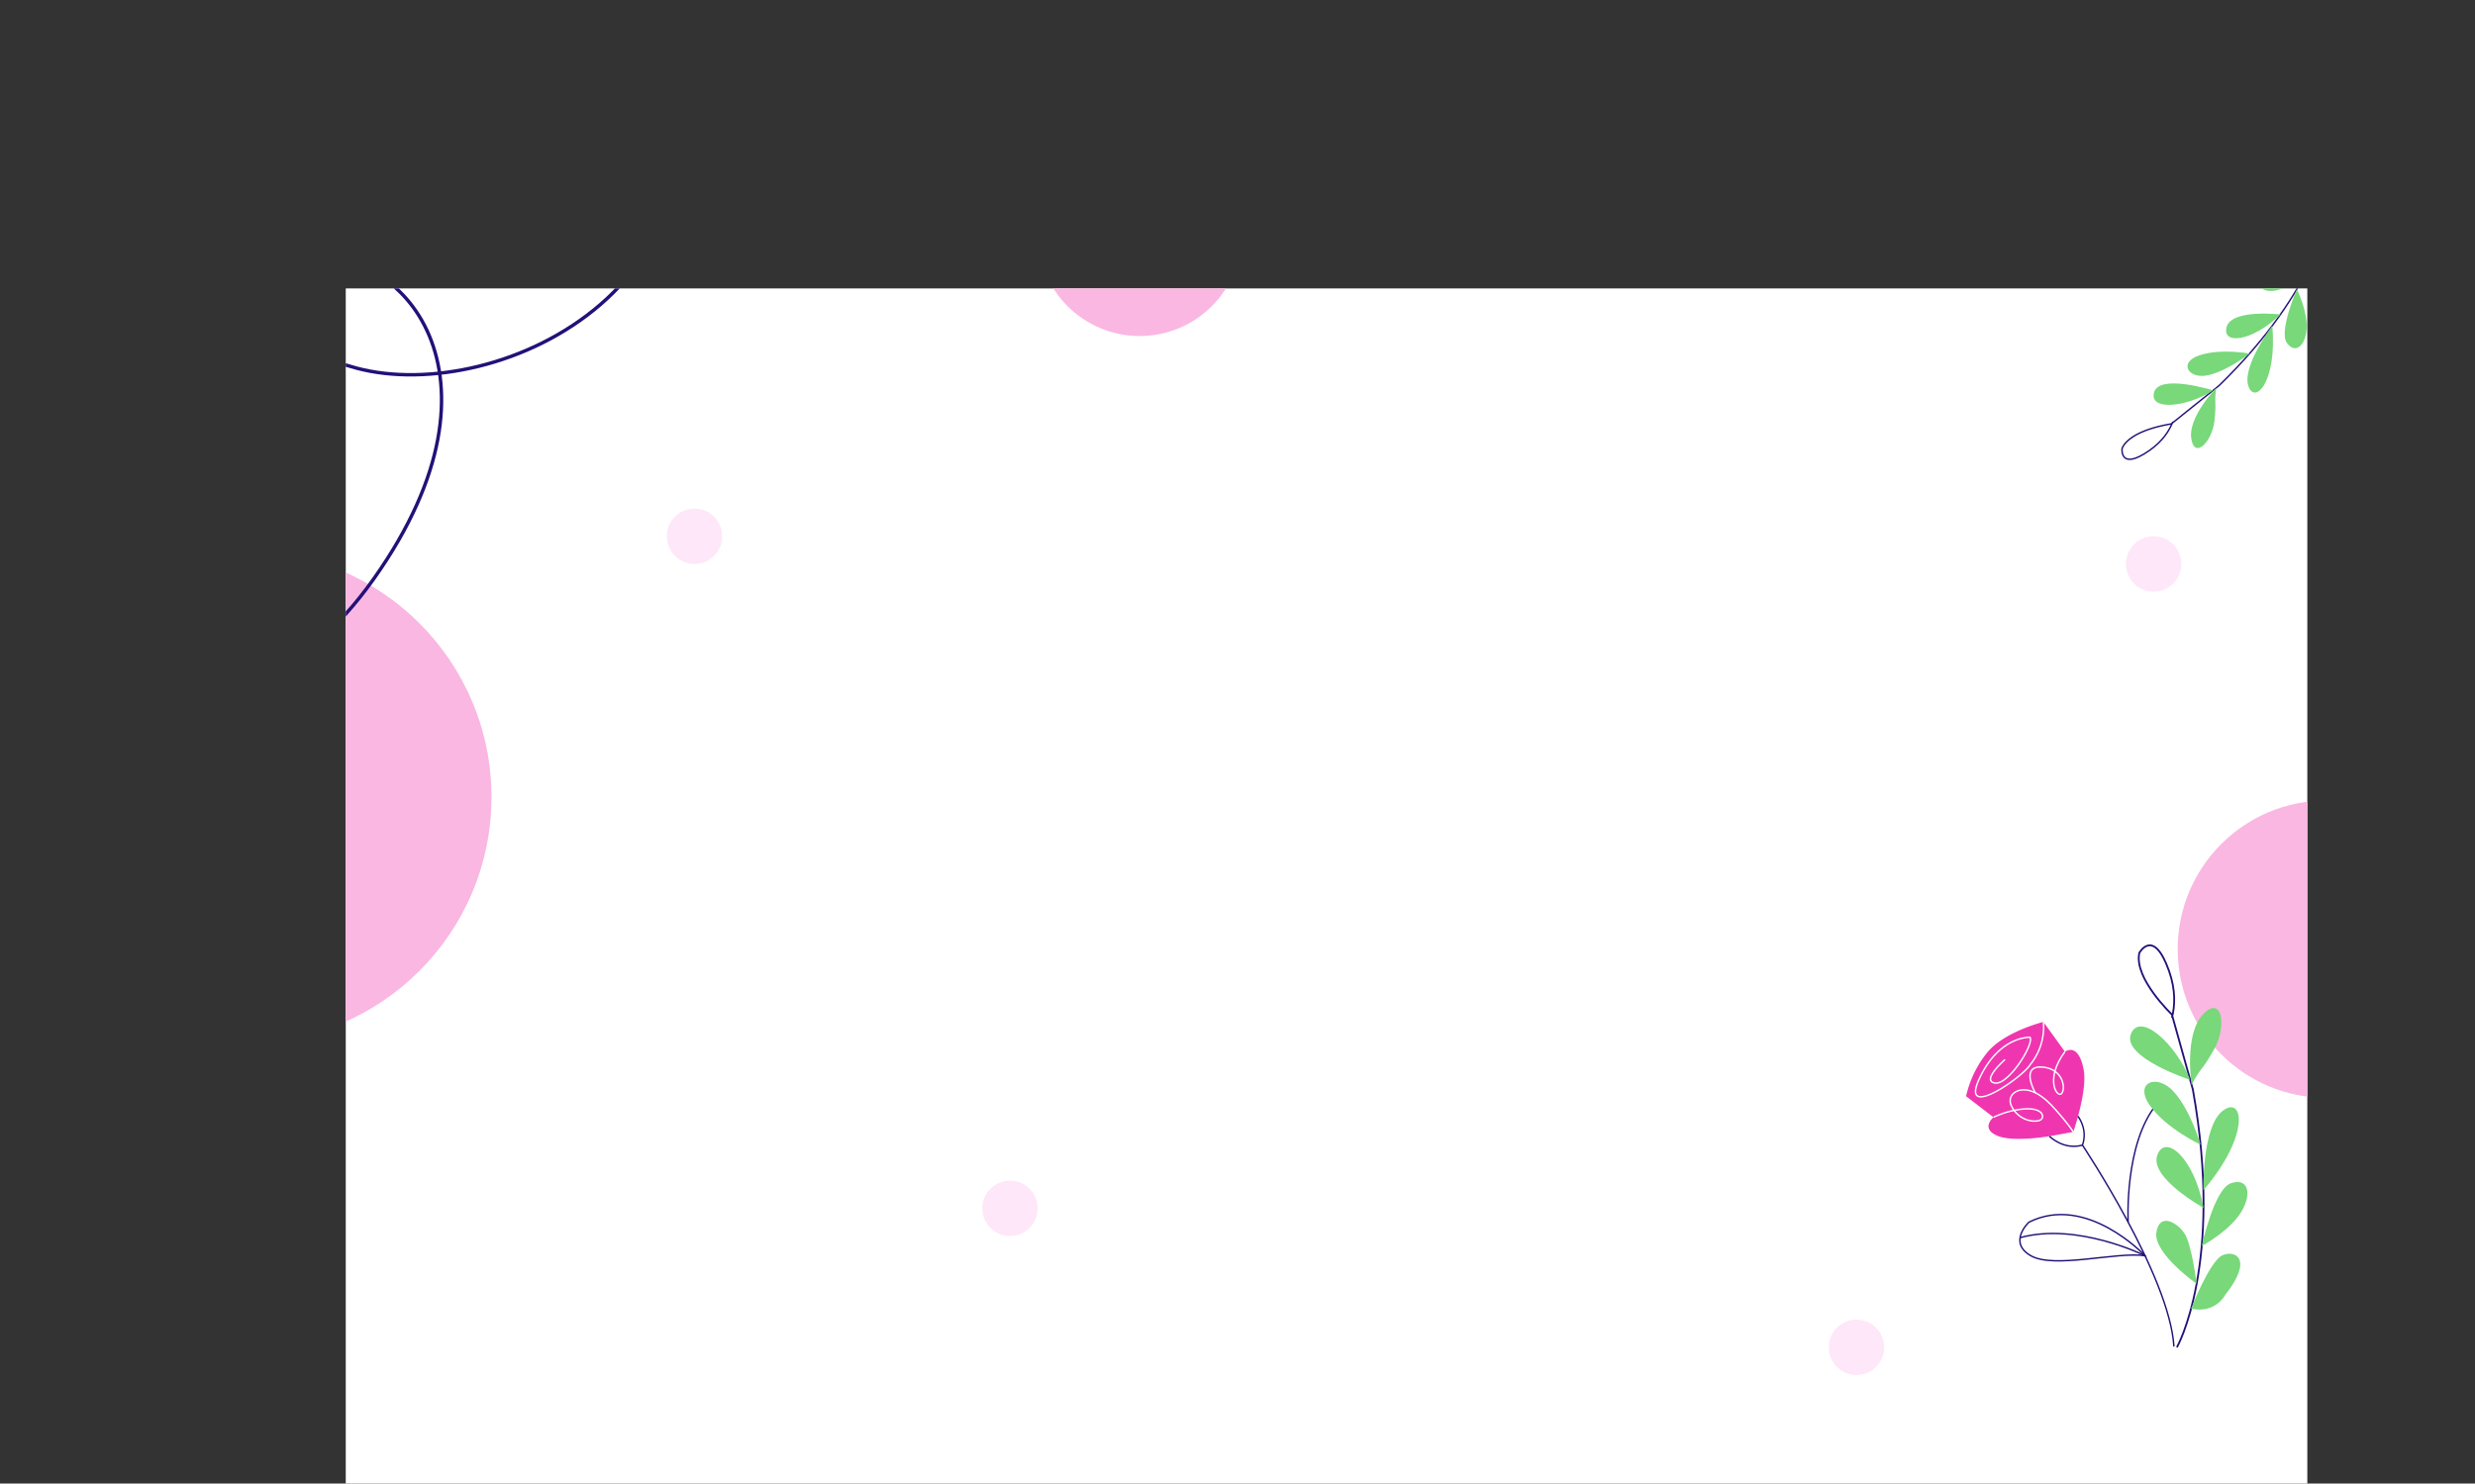 <svg xmlns="http://www.w3.org/2000/svg" xmlns:xlink="http://www.w3.org/1999/xlink" viewBox="0 0 2426.87 1454.71"><rect x="0" y="0" width="2426.87" height="1454.71" fill="#333333" stroke="none"/><defs><style>.cls-1,.cls-10,.cls-11,.cls-12,.cls-6,.cls-9{fill:none;}.cls-2{clip-path:url(#clip-path);}.cls-3{fill:#fff;}.cls-4{fill:#fab7e2;}.cls-5{fill:#fee7f8;}.cls-11,.cls-12,.cls-6,.cls-9{stroke:#231078;}.cls-10,.cls-11,.cls-12,.cls-6,.cls-9{stroke-miterlimit:10;}.cls-6{stroke-width:1.41px;}.cls-7{fill:#78d87a;}.cls-8{fill:#ef36b0;}.cls-10,.cls-9{stroke-width:1.4px;}.cls-10{stroke:#fff;}.cls-11{stroke-width:1.79px;}.cls-12{stroke-width:3.37px;}</style><clipPath id="clip-path" transform="translate(339.03 282.81)"><rect class="cls-1" width="1923.42" height="1171.9"/></clipPath></defs><g id="Layer_2" data-name="Layer 2"><g id="Layer_1-2" data-name="Layer 1"><g class="cls-2"><rect class="cls-3" x="339.03" y="282.81" width="1923.42" height="1171.9"/><circle class="cls-4" cx="2281.11" cy="930.72" r="145.76"/><circle class="cls-4" cx="240.96" cy="781.58" r="240.96"/><circle class="cls-4" cx="1117.52" cy="229.46" r="100.04"/><circle class="cls-5" cx="990.33" cy="1184.85" r="27.15"/><circle class="cls-5" cx="680.98" cy="525.85" r="27.15"/><circle class="cls-5" cx="2111.74" cy="553" r="27.15"/><circle class="cls-5" cx="1820.37" cy="1321.13" r="27.15"/><path class="cls-6" d="M1943.23-74.24S1935.54-.74,1837,95.18l-47,37.69s-40.32,5.5-48.22,24c0,0-2.77,22.67,26.78,2.06,12.93-9,19.59-19.4,23-28.23" transform="translate(339.03 282.81)"/><path class="cls-7" d="M1831.08,100s-52.8-16.57-57.9,1.92S1805.45,116.51,1831.08,100Z" transform="translate(339.03 282.81)"/><path class="cls-7" d="M1834.13,97.5s-27.41,28.13-24.54,49.38,20.58,3.76,22.79-17.26S1831.89,115.17,1834.13,97.5Z" transform="translate(339.03 282.81)"/><path class="cls-7" d="M1866.79,63.9s-28.16-5.35-49.25,1.72-10.63,23.73,8.58,19.49S1866.79,63.9,1866.79,63.9Z" transform="translate(339.03 282.81)"/><path class="cls-7" d="M1889.11,36.51s-29.49,39.23-23.67,58.64S1893.92,92.94,1889.11,36.51Z" transform="translate(339.03 282.81)"/><path class="cls-7" d="M1897.11,25.52s-47.47-5.58-52.74,12.06S1868.61,52.92,1897.11,25.52Z" transform="translate(339.03 282.81)"/><path class="cls-7" d="M1913.19.67s-17.72,41.06-10,52.46,18.2,4.16,19.51-13.15S1913.19.67,1913.19.67Z" transform="translate(339.03 282.81)"/><path class="cls-7" d="M1927-25.33s-40.79-.43-48.39,14,9.08,15.87,18.51,12S1927-25.33,1927-25.33Z" transform="translate(339.03 282.81)"/><path class="cls-7" d="M1934.73-43.58s-9.86,38.78-4.25,47.94,21.28,11.5,19.51-24C1950-19.61,1952.59-35.64,1934.73-43.58Z" transform="translate(339.03 282.81)"/><path class="cls-8" d="M1615.71,812.76s-13,10.65,3.34,17.93,55.25,0,55.25,0l19.66-3.61s14.87-42.93,9.77-62.72c0,0-4-24.27-18-15.93l-21.1-29.2s-38.52,9.57-55.2,30.18a104.41,104.41,0,0,0-20.61,42.69Z" transform="translate(339.03 282.81)"/><path class="cls-9" d="M1670.54,831.32s13.83,14,32.34,8.72c0,0,6-13.24-4.3-28.29" transform="translate(339.03 282.81)"/><path class="cls-10" d="M1615.71,812.76a89,89,0,0,1,22.82-7.27c6.56-1.06,16.85-2.25,22.67,1.84a5.84,5.84,0,0,1,2.63,4.52c0,3.1-2.95,4.27-5.55,4.54-10.37,1.06-20.57-5.29-24.91-14.64a11.5,11.5,0,0,1-1-7.63,10,10,0,0,1,4-5.59c5.63-4,13.24-3,19.2-.33,10.63,4.81,18.67,14.32,26.08,23A187.67,187.67,0,0,1,1694,827.08" transform="translate(339.03 282.81)"/><path class="cls-10" d="M1656.75,788.88s-14.86-26,5.38-25.43,24.68,18.7,20.8,25.43-18-12.5,2.79-40.45" transform="translate(339.03 282.81)"/><path class="cls-10" d="M1627,756.15s-23.49,20.49-10.1,23,38.9-38.25,34.61-44.8c0,0-30-1.64-49.64,40.43s42.73-1.64,49.64-13.39a58.59,58.59,0,0,0,13.13-42.11" transform="translate(339.03 282.81)"/><path class="cls-9" d="M1702.88,840s85.68,128.24,89.72,197.52" transform="translate(339.03 282.81)"/><path class="cls-9" d="M1747.74,915.65s-4.06-76.58,27.85-115.61" transform="translate(339.03 282.81)"/><circle class="cls-9" cx="2117.62" cy="1076.55" r="8.46"/><path class="cls-9" d="M1764.25,948.44s-57.36-61.16-113.86-32.79c0,0-21,19.57,1.79,32.79S1736,944.42,1764.25,948.44Z" transform="translate(339.03 282.81)"/><path class="cls-9" d="M1764.25,948.44s-66.51-33.15-122.66-17.61" transform="translate(339.03 282.81)"/><path class="cls-11" d="M1795.54,1038.32s46.33-81.39,15.63-252.91l-20.55-73.47s-37.48-35.42-31.93-60.36c0,0,13.88-25.39,29.11,17.64,6.66,18.83,5.86,34.44,2.84,46" transform="translate(339.03 282.81)"/><path class="cls-7" d="M1808.57,776.12s-66.62-21.91-58.23-44.72S1794.39,740.14,1808.57,776.12Z" transform="translate(339.03 282.81)"/><path class="cls-7" d="M1809.9,780.89s-7.48-49.22,11.17-69,24,11.32,10.74,34.61S1820.64,761,1809.9,780.89Z" transform="translate(339.03 282.81)"/><path class="cls-7" d="M1818.75,839.6s-33-15.27-49.47-38.11,6.56-32.3,23.23-13.75S1818.75,839.6,1818.75,839.6Z" transform="translate(339.03 282.81)"/><path class="cls-7" d="M1821.53,884.29s-1.43-62.17,18.89-77.87S1868.13,829.71,1821.53,884.29Z" transform="translate(339.03 282.81)"/><path class="cls-7" d="M1821.65,901.52s-53-29.29-45.42-51.35S1812.52,852.26,1821.65,901.52Z" transform="translate(339.03 282.81)"/><path class="cls-7" d="M1819.88,939s12-55.37,28.37-61.45,21.81,9.14,10.39,28S1819.88,939,1819.88,939Z" transform="translate(339.03 282.81)"/><path class="cls-7" d="M1814.91,976s-42.34-29.66-39.5-50.15,21.07-9.65,27.9,1.32S1814.91,976,1814.91,976Z" transform="translate(339.03 282.81)"/><path class="cls-7" d="M1809.41,1000.46s18.46-47.22,31-52.52,30.4,3.86,2.4,39.09C1842.82,987,1833.68,1005.46,1809.41,1000.46Z" transform="translate(339.03 282.81)"/><path class="cls-12" d="M-328.74,403.78S-116.06,487.23,27.5,284.71,50-45.38-36.08-26c0,0-91.84,67.2,46.72,104.18S412.93-5.56,302.32-282.18" transform="translate(339.03 282.81)"/></g></g></g></svg>